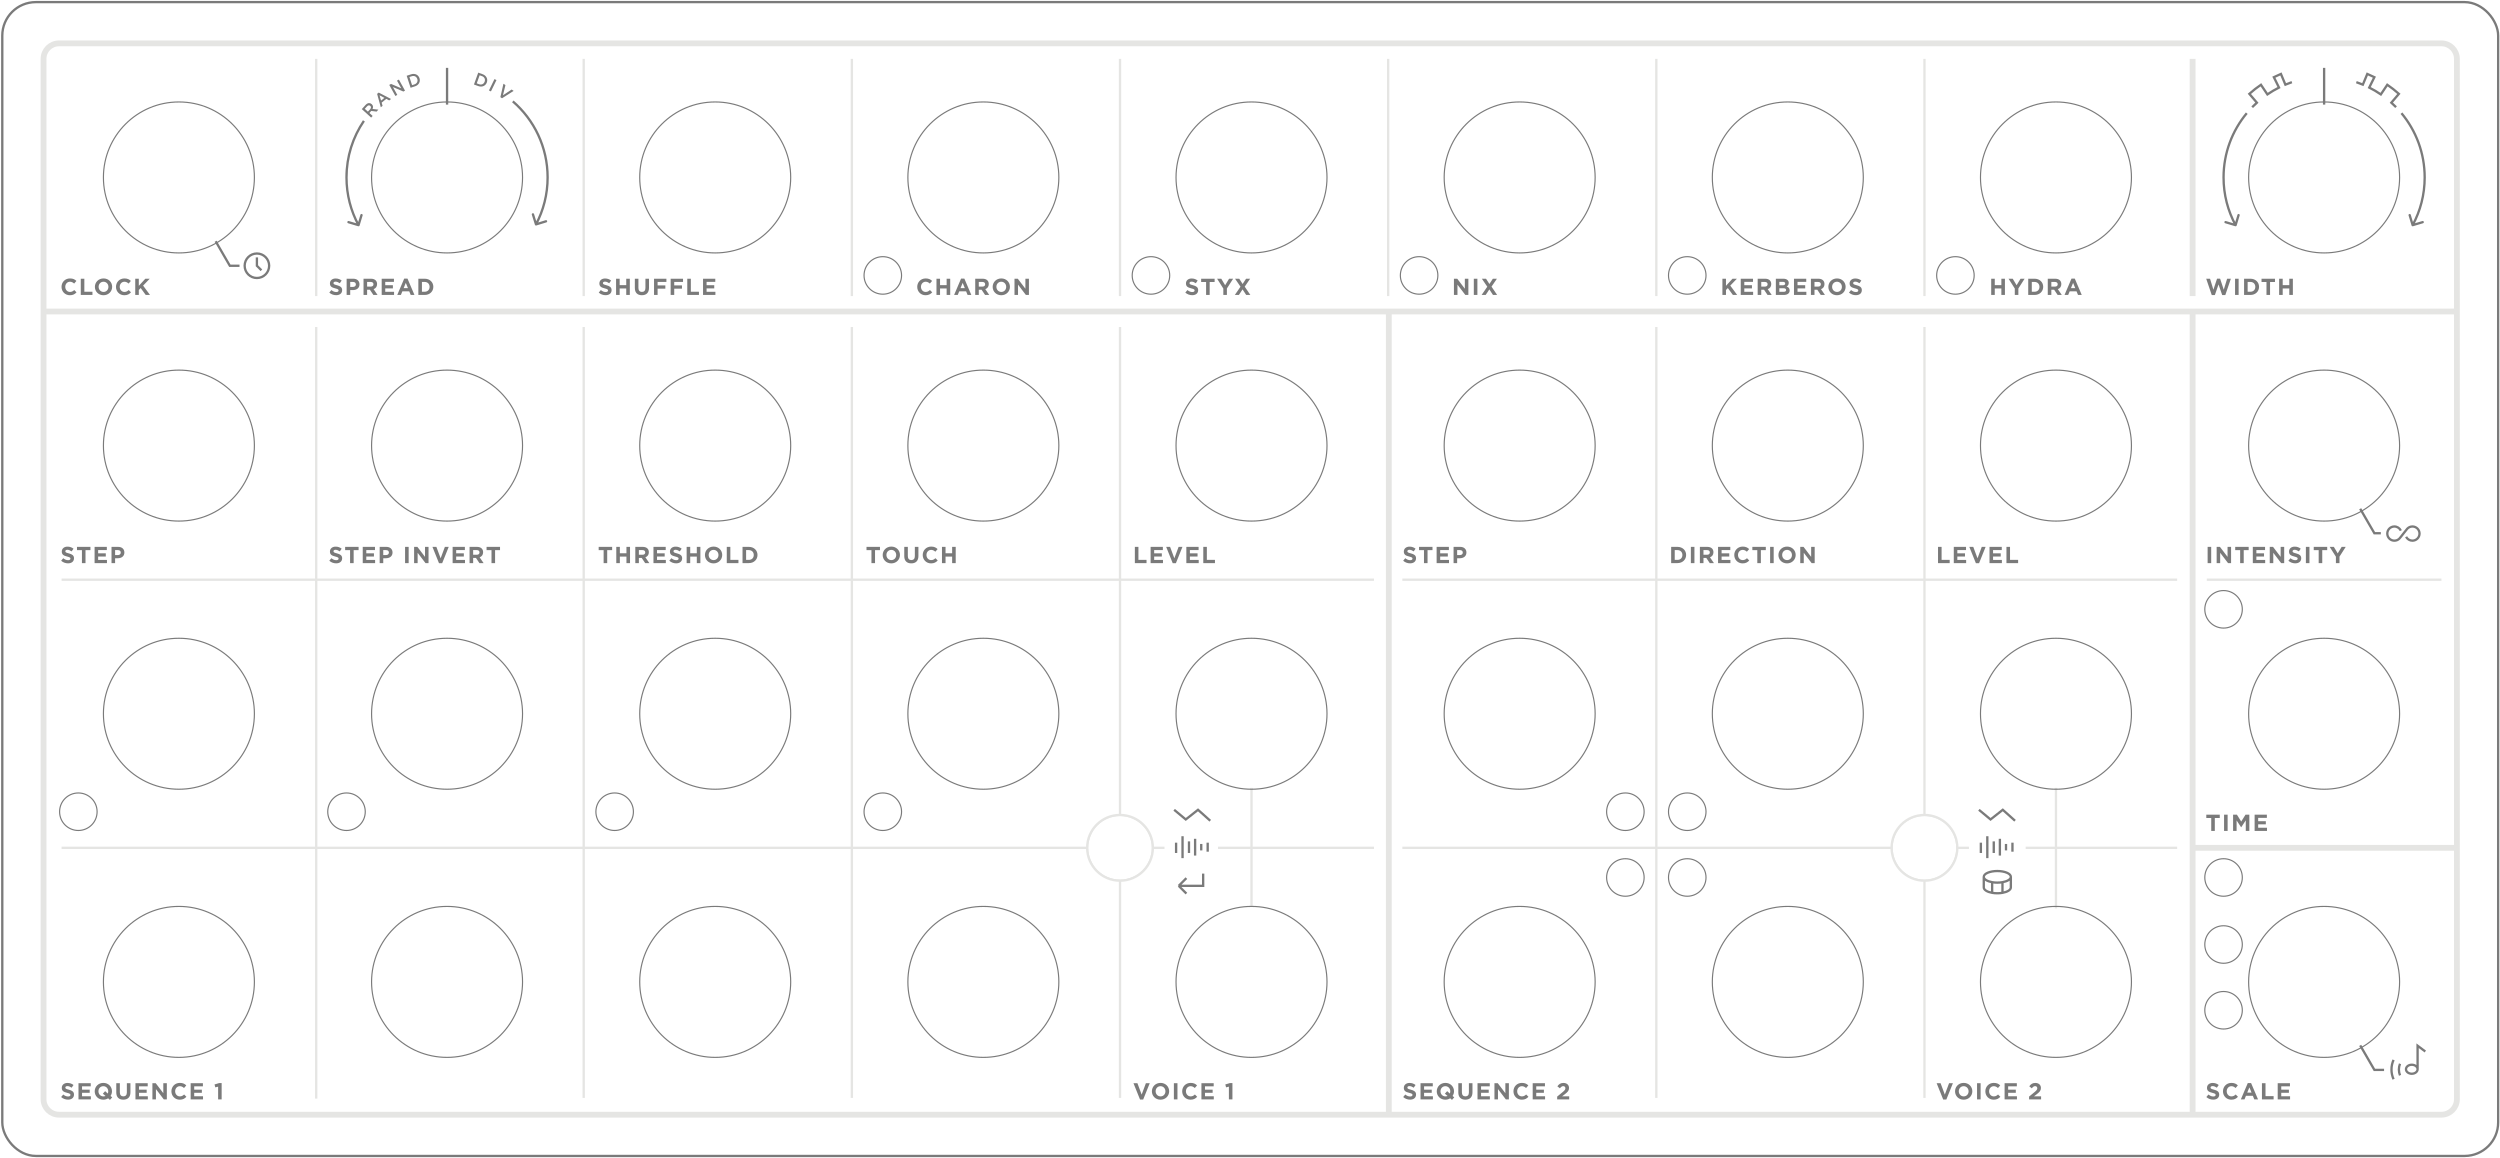 <svg width="2148" height="995" viewBox="0 0 2148 995" fill="none" xmlns="http://www.w3.org/2000/svg">
<rect x="1.966" y="1.818" width="2144.45" height="991.365" rx="28.799" stroke="#7A7A7A" stroke-width="2"/>
<path d="M2110.97 267.659V50.556C2110.97 43.215 2105.02 37.264 2097.68 37.264H50.703C43.362 37.264 37.411 43.215 37.411 50.556V267.659M2110.97 267.659H1883.9M2110.97 267.659V728.45M37.411 267.659V944.446C37.411 951.787 43.362 957.738 50.703 957.738H1193.27M37.411 267.659H1193.27M1193.27 267.659V957.738M1193.27 267.659H1883.9M1193.27 957.738H1883.9M1883.9 50.556V254.367M1883.9 267.659V728.45M1883.9 957.738H2097.68C2105.02 957.738 2110.97 951.787 2110.97 944.446V728.45M1883.9 957.738V728.45M1883.9 728.45H2110.97" stroke="#E5E5E3" stroke-width="5"/>
<path d="M271.684 50.556V254.367M271.684 280.951V498.055M271.684 498.055V728.45M271.684 498.055H52.919M271.684 498.055H501.525M271.684 728.45V943.892M271.684 728.45H52.919M271.684 728.45H501.525M501.525 50.556V254.367M501.525 280.951V498.055M501.525 498.055V728.45M501.525 498.055H731.921M501.525 728.45V943.338M501.525 728.45H731.921M731.921 50.556V254.367M731.921 280.951V498.055M731.921 498.055V728.45M731.921 498.055H962.316M731.921 728.45V943.338M731.921 728.45H934.071M962.316 50.556V254.367M962.316 280.951V498.055M962.316 498.055H1180.53M962.316 498.055V700.204M962.316 943.338V756.696M1192.71 50.556V254.367M1423.11 50.556V254.367M1423.11 280.951V498.055M1423.11 498.055V728.45M1423.11 498.055H1204.9M1423.11 498.055H1653.5M1423.11 728.45V943.338M1423.11 728.45H1204.9M1423.11 728.45H1625.26M1653.5 50.556V254.367M1653.5 280.951V498.055M1653.5 498.055H1870.61M1653.5 498.055V700.204M1653.5 943.338V756.696M1180.53 728.45H1046.5M1870.61 728.45H1740.45M1896.08 498.055H2097.68M990.562 728.45C990.562 744.05 977.916 756.696 962.316 756.696M990.562 728.45C990.562 712.85 977.916 700.204 962.316 700.204M990.562 728.45H1000.53M962.316 756.696C946.717 756.696 934.071 744.05 934.071 728.45M934.071 728.45C934.071 712.85 946.717 700.204 962.316 700.204M1681.75 728.45C1681.75 744.05 1669.1 756.696 1653.5 756.696M1681.75 728.45C1681.75 712.85 1669.1 700.204 1653.5 700.204M1681.75 728.45H1691.72M1653.5 756.696C1637.9 756.696 1625.26 744.05 1625.26 728.45M1625.26 728.45C1625.26 712.85 1637.9 700.204 1653.5 700.204M1075.3 778.849V676.943M1766.49 676.943V780.51" stroke="#E5E5E3" stroke-width="2"/>
<path d="M1033.76 750.604V761.126H1012.71M1012.71 761.126L1019.36 754.48M1012.71 761.126L1019.36 767.772" stroke="#7A7A7A" stroke-width="2"/>
<path d="M1008.84 695.773L1018.81 704.081L1029.33 695.773L1039.85 705.189" stroke="#7A7A7A" stroke-width="2"/>
<path d="M1010.5 724.02V732.881M1016.04 718.481V737.312M1021.58 722.912V732.881M1026.84 720.697V735.097M1032.1 725.127V730.666M1037.64 724.02V731.773" stroke="#7A7A7A" stroke-width="2"/>
<path d="M1700.3 695.773L1710.27 704.081L1720.79 695.773L1731.32 705.189" stroke="#7A7A7A" stroke-width="2"/>
<path d="M1701.96 724.02V732.881M1707.5 718.481V737.312M1713.04 722.912V732.881M1718.3 720.697V735.097M1723.56 725.127V730.666M1729.1 724.02V731.773" stroke="#7A7A7A" stroke-width="2"/>
<path d="M1727.72 753.373C1727.72 750.62 1722.51 748.389 1716.09 748.389C1709.66 748.389 1704.46 750.62 1704.46 753.373M1727.72 753.373V762.511C1727.72 764.592 1724.74 766.375 1720.52 767.122M1727.72 753.373C1727.72 755.454 1724.74 757.237 1720.52 757.983M1704.46 753.373V762.511C1704.46 764.592 1707.43 766.375 1711.65 767.122M1704.46 753.373C1704.46 755.454 1707.43 757.237 1711.65 757.983M1720.52 757.983C1719.15 758.225 1717.65 758.358 1716.09 758.358C1714.52 758.358 1713.02 758.225 1711.65 757.983M1720.52 757.983V767.122M1720.52 767.122C1719.15 767.363 1717.65 767.496 1716.09 767.496C1714.52 767.496 1713.02 767.363 1711.65 767.122M1711.65 757.983V767.122" stroke="#7A7A7A" stroke-width="2"/>
<path d="M1920.52 194.403C1921.05 194.562 1921.6 194.261 1921.76 193.732L1924.34 185.108C1924.5 184.579 1924.19 184.022 1923.67 183.864C1923.14 183.706 1922.58 184.007 1922.42 184.536L1920.13 192.201L1912.47 189.91C1911.94 189.752 1911.38 190.053 1911.22 190.582C1911.06 191.111 1911.36 191.668 1911.89 191.826L1920.52 194.403ZM1920.8 193.445L1921.68 192.97C1915.18 180.917 1911.48 167.122 1911.48 152.461H1910.48H1909.48C1909.48 167.462 1913.26 181.583 1919.92 193.92L1920.8 193.445ZM1910.48 152.461H1911.48C1911.48 131.71 1918.88 112.69 1931.19 97.891L1930.42 97.252L1929.65 96.612C1917.06 111.757 1909.48 131.226 1909.48 152.461H1910.48Z" fill="#7A7A7A"/>
<path d="M1996.88 58.31V89.878" stroke="#7A7A7A" stroke-width="2"/>
<path d="M2072 193.732C2072.16 194.261 2072.72 194.562 2073.25 194.403L2081.87 191.826C2082.4 191.668 2082.7 191.111 2082.54 190.582C2082.38 190.053 2081.82 189.752 2081.3 189.91L2073.63 192.201L2071.34 184.536C2071.18 184.007 2070.62 183.706 2070.1 183.864C2069.57 184.022 2069.27 184.579 2069.42 185.108L2072 193.732ZM2083.28 152.461H2082.28C2082.28 167.122 2078.59 180.917 2072.08 192.97L2072.96 193.445L2073.84 193.92C2080.5 181.583 2084.28 167.462 2084.28 152.461H2083.28ZM2063.34 97.252L2062.57 97.891C2074.88 112.69 2082.28 131.71 2082.28 152.461H2083.28H2084.28C2084.28 131.226 2076.7 111.757 2064.11 96.612L2063.34 97.252Z" fill="#7A7A7A"/>
<path d="M1935.07 92.093C1936.38 90.758 1937.72 89.465 1939.11 88.216L1932.64 80.632C1935.78 77.818 1939.11 75.207 1942.6 72.821L1948.14 81.112C1951.32 78.937 1954.65 76.97 1958.11 75.228L1953.68 66.295C1955.67 65.294 1957.71 64.361 1959.77 63.497L1963.59 72.709C1965.43 71.942 1967.29 71.237 1969.19 70.596M2024.57 70.596C2026.47 71.237 2028.33 71.942 2030.17 72.709L2033.99 63.497C2036.06 64.361 2038.09 65.294 2040.08 66.295L2035.65 75.228C2039.11 76.97 2042.44 78.937 2045.62 81.112L2051.16 72.821C2054.65 75.207 2057.98 77.818 2061.13 80.632L2054.65 88.216C2056.04 89.465 2057.39 90.758 2058.69 92.093" stroke="#7A7A7A" stroke-width="2"/>
<path d="M307.748 194.403C308.277 194.561 308.834 194.261 308.992 193.731L311.569 185.108C311.727 184.579 311.426 184.022 310.897 183.864C310.368 183.706 309.811 184.006 309.653 184.536L307.362 192.201L299.697 189.91C299.168 189.752 298.611 190.053 298.453 190.582C298.295 191.111 298.595 191.668 299.125 191.826L307.748 194.403ZM308.034 193.445L308.914 192.97C302.407 180.917 298.714 167.122 298.714 152.461H297.714H296.714C296.714 167.462 300.494 181.583 307.154 193.92L308.034 193.445ZM297.714 152.461H298.714C298.714 134.648 304.167 118.112 313.494 104.426L312.667 103.863L311.841 103.3C302.295 117.307 296.714 134.234 296.714 152.461H297.714Z" fill="#7A7A7A"/>
<path d="M384.112 58.31V89.878" stroke="#7A7A7A" stroke-width="2"/>
<path d="M459.586 193.083C459.748 193.611 460.308 193.907 460.836 193.744L469.436 191.093C469.964 190.93 470.26 190.37 470.097 189.843C469.935 189.315 469.375 189.019 468.847 189.181L461.202 191.538L458.845 183.893C458.683 183.366 458.123 183.07 457.595 183.232C457.067 183.395 456.771 183.955 456.934 184.482L459.586 193.083ZM470.51 152.462H469.51C469.51 166.86 465.948 180.423 459.657 192.321L460.541 192.788L461.425 193.256C467.865 181.077 471.51 167.194 471.51 152.462H470.51ZM440.627 87.109L439.973 87.865C458.066 103.526 469.51 126.657 469.51 152.462H470.51H471.51C471.51 126.052 459.795 102.377 441.281 86.353L440.627 87.109Z" fill="#7A7A7A"/>
<path d="M318.892 101.039L310.859 93.738L314.113 90.158C315.03 89.148 316.048 88.627 317.023 88.57C317.845 88.541 318.661 88.843 319.361 89.479L319.383 89.5C320.703 90.699 320.775 92.211 320.085 93.616L325.097 94.211L323.575 95.886L318.981 95.315L317.375 97.083L320.175 99.627L318.892 101.039ZM316.124 95.946L318.001 93.88C318.919 92.87 318.975 91.748 318.16 91.007L318.137 90.986C317.276 90.204 316.243 90.396 315.294 91.441L313.427 93.495L316.124 95.946Z" fill="#7A7A7A"/>
<path d="M327.176 92.161L324.008 80.659L325.382 79.547L335.974 85.037L334.407 86.306L331.902 84.962L327.913 88.192L328.695 90.932L327.176 92.161ZM327.392 86.439L330.296 84.088L326.105 81.894L327.392 86.439Z" fill="#7A7A7A"/>
<path d="M339.714 82.457L334.451 72.963L335.997 72.106L344.722 75.851L341.083 69.287L342.724 68.377L347.987 77.871L346.59 78.646L337.611 74.793L341.355 81.548L339.714 82.457Z" fill="#7A7A7A"/>
<path d="M352.772 75.413L349.418 65.089L353.267 63.838C356.512 62.784 359.477 64.282 360.421 67.188L360.431 67.217C361.375 70.123 359.866 73.108 356.622 74.162L352.772 75.413ZM353.804 65.49L351.769 66.151L354.05 73.171L356.085 72.51C358.253 71.806 359.194 69.886 358.538 67.865L358.528 67.836C357.872 65.815 355.972 64.785 353.804 65.49Z" fill="#7A7A7A"/>
<path d="M407.216 72.617L410.896 62.405L414.704 63.777C417.913 64.933 419.337 67.936 418.301 70.81L418.291 70.839C417.255 73.713 414.233 75.146 411.024 73.989L407.216 72.617ZM414.115 65.411L412.102 64.685L409.599 71.63L411.613 72.355C413.757 73.128 415.678 72.189 416.398 70.19L416.409 70.161C417.129 68.162 416.26 66.184 414.115 65.411Z" fill="#7A7A7A"/>
<path d="M420.097 77.713L424.855 67.956L426.57 68.792L421.811 78.549L420.097 77.713Z" fill="#7A7A7A"/>
<path d="M429.929 83.459L432.556 71.933L434.28 73.149L432.144 81.853L439.615 76.912L441.3 78.101L431.323 84.443L429.929 83.459Z" fill="#7A7A7A"/>
<path d="M2048.39 919.246H2040.08L2027.89 898.2" stroke="#7A7A7A" stroke-width="2"/>
<path d="M2056.56 910.662C2055.4 913.191 2054.76 916.005 2054.76 918.97C2054.76 921.934 2055.4 924.748 2056.56 927.277" stroke="#7A7A7A" stroke-width="2"/>
<path d="M2062.09 913.985C2061.47 915.525 2061.12 917.207 2061.12 918.97C2061.12 920.733 2061.47 922.415 2062.09 923.954" stroke="#7A7A7A" stroke-width="2"/>
<path d="M2077.19 918.693C2077.19 920.834 2074.95 922.569 2072.2 922.569C2069.45 922.569 2067.22 920.834 2067.22 918.693C2067.22 916.551 2069.45 914.816 2072.2 914.816C2074.95 914.816 2077.19 916.551 2077.19 918.693ZM2077.19 918.693V898.478L2083.83 903.462" stroke="#7A7A7A" stroke-width="2"/>
<path d="M2045.62 458.179H2040.08L2027.89 437.133" stroke="#7A7A7A" stroke-width="2"/>
<path d="M2062.79 455.914C2061.82 453.818 2059.7 452.363 2057.25 452.363C2053.88 452.363 2051.16 455.091 2051.16 458.455C2051.16 461.82 2053.88 464.548 2057.25 464.548C2058.87 464.548 2060.34 463.916 2061.43 462.886C2062.52 461.856 2067.21 455.451 2068.32 454.274C2069.43 453.098 2071.01 452.363 2072.75 452.363C2076.12 452.363 2078.85 455.091 2078.85 458.455C2078.85 461.82 2076.12 464.548 2072.75 464.548C2070.39 464.548 2068.34 463.197 2067.33 461.225" stroke="#7A7A7A" stroke-width="2"/>
<path d="M205.777 228.337H197.47L185.285 207.291" stroke="#7A7A7A" stroke-width="2"/>
<circle cx="220.731" cy="228.337" r="10.523" stroke="#7A7A7A" stroke-width="2"/>
<path d="M220.73 221.137V228.337L224.607 232.213" stroke="#7A7A7A" stroke-width="2"/>
<path d="M60.025 253.668C55.918 253.668 52.867 250.498 52.867 246.49V246.45C52.867 242.483 55.858 239.233 60.145 239.233C62.776 239.233 64.352 240.11 65.648 241.386L63.694 243.639C62.617 242.662 61.52 242.064 60.125 242.064C57.772 242.064 56.077 244.018 56.077 246.411V246.45C56.077 248.843 57.732 250.837 60.125 250.837C61.72 250.837 62.697 250.199 63.793 249.202L65.747 251.176C64.312 252.711 62.717 253.668 60.025 253.668ZM69.401 253.429V239.472H72.472V250.637H79.43V253.429H69.401ZM88.923 253.668C84.616 253.668 81.526 250.458 81.526 246.49V246.45C81.526 242.483 84.656 239.233 88.963 239.233C93.269 239.233 96.36 242.443 96.36 246.411V246.45C96.36 250.418 93.23 253.668 88.923 253.668ZM88.963 250.837C91.435 250.837 93.15 248.883 93.15 246.49V246.45C93.15 244.058 91.395 242.064 88.923 242.064C86.451 242.064 84.736 244.018 84.736 246.411V246.45C84.736 248.843 86.49 250.837 88.963 250.837ZM106.82 253.668C102.712 253.668 99.662 250.498 99.662 246.49V246.45C99.662 242.483 102.652 239.233 106.939 239.233C109.571 239.233 111.146 240.11 112.442 241.386L110.488 243.639C109.411 242.662 108.315 242.064 106.919 242.064C104.567 242.064 102.872 244.018 102.872 246.411V246.45C102.872 248.843 104.527 250.837 106.919 250.837C108.514 250.837 109.491 250.199 110.588 249.202L112.542 251.176C111.106 252.711 109.511 253.668 106.82 253.668ZM116.196 253.429V239.472H119.266V245.573L124.889 239.472H128.657L122.955 245.394L128.897 253.429H125.208L120.881 247.487L119.266 249.162V253.429H116.196Z" fill="#7A7A7A"/>
<path d="M288.845 253.628C286.732 253.628 284.599 252.89 282.924 251.395L284.738 249.222C285.994 250.259 287.31 250.917 288.905 250.917C290.161 250.917 290.919 250.418 290.919 249.601V249.561C290.919 248.783 290.44 248.384 288.108 247.786C285.296 247.068 283.482 246.291 283.482 243.519V243.48C283.482 240.947 285.516 239.273 288.367 239.273C290.401 239.273 292.135 239.911 293.551 241.047L291.956 243.36C290.72 242.503 289.503 241.984 288.327 241.984C287.151 241.984 286.533 242.523 286.533 243.2V243.24C286.533 244.158 287.131 244.457 289.543 245.075C292.374 245.812 293.97 246.829 293.97 249.262V249.302C293.97 252.073 291.856 253.628 288.845 253.628ZM297.83 253.429V239.472H303.533C306.862 239.472 308.876 241.446 308.876 244.297V244.337C308.876 247.567 306.364 249.242 303.234 249.242H300.901V253.429H297.83ZM300.901 246.51H303.333C304.869 246.51 305.766 245.593 305.766 244.397V244.357C305.766 242.981 304.809 242.243 303.274 242.243H300.901V246.51ZM312.345 253.429V239.472H318.725C320.499 239.472 321.875 239.971 322.792 240.888C323.57 241.665 323.989 242.762 323.989 244.078V244.118C323.989 246.371 322.772 247.786 320.998 248.444L324.407 253.429H320.818L317.828 248.963H315.415V253.429H312.345ZM315.415 246.251H318.526C320.021 246.251 320.878 245.453 320.878 244.277V244.237C320.878 242.921 319.961 242.243 318.466 242.243H315.415V246.251ZM327.949 253.429V239.472H338.477V242.204H331V245.035H337.58V247.766H331V250.697H338.576V253.429H327.949ZM341.306 253.429L347.288 239.372H350.119L356.1 253.429H352.89L351.614 250.298H345.713L344.437 253.429H341.306ZM346.809 247.587H350.518L348.664 243.061L346.809 247.587ZM359.451 253.429V239.472H364.894C369.28 239.472 372.311 242.483 372.311 246.411V246.45C372.311 250.378 369.28 253.429 364.894 253.429H359.451ZM364.894 242.243H362.521V250.657H364.894C367.406 250.657 369.101 248.963 369.101 246.49V246.45C369.101 243.978 367.406 242.243 364.894 242.243Z" fill="#7A7A7A"/>
<path d="M520.348 253.628C518.235 253.628 516.102 252.89 514.427 251.395L516.241 249.222C517.497 250.259 518.813 250.917 520.408 250.917C521.664 250.917 522.422 250.418 522.422 249.601V249.561C522.422 248.783 521.943 248.384 519.611 247.786C516.799 247.068 514.985 246.291 514.985 243.519V243.48C514.985 240.947 517.019 239.273 519.87 239.273C521.904 239.273 523.638 239.911 525.054 241.047L523.459 243.36C522.223 242.503 521.006 241.984 519.83 241.984C518.654 241.984 518.036 242.523 518.036 243.2V243.24C518.036 244.158 518.634 244.457 521.046 245.075C523.877 245.812 525.472 246.829 525.472 249.262V249.302C525.472 252.073 523.359 253.628 520.348 253.628ZM529.333 253.429V239.472H532.404V244.995H538.066V239.472H541.137V253.429H538.066V247.826H532.404V253.429H529.333ZM551.5 253.648C547.752 253.648 545.459 251.555 545.459 247.447V239.472H548.529V247.368C548.529 249.64 549.666 250.817 551.54 250.817C553.414 250.817 554.55 249.68 554.55 247.467V239.472H557.621V247.348C557.621 251.574 555.248 253.648 551.5 253.648ZM561.945 253.429V239.472H572.572V242.263H565.015V245.234H571.674V248.025H565.015V253.429H561.945ZM576.225 253.429V239.472H586.852V242.263H579.296V245.234H585.955V248.025H579.296V253.429H576.225ZM590.506 253.429V239.472H593.576V250.637H600.535V253.429H590.506ZM604.047 253.429V239.472H614.574V242.204H607.097V245.035H613.677V247.766H607.097V250.697H614.674V253.429H604.047Z" fill="#7A7A7A"/>
<path d="M795.241 253.668C791.134 253.668 788.083 250.498 788.083 246.49V246.45C788.083 242.483 791.074 239.233 795.36 239.233C797.992 239.233 799.567 240.11 800.863 241.386L798.909 243.639C797.833 242.662 796.736 242.064 795.341 242.064C792.988 242.064 791.293 244.018 791.293 246.411V246.45C791.293 248.843 792.948 250.837 795.341 250.837C796.936 250.837 797.913 250.199 799.009 249.202L800.963 251.176C799.528 252.711 797.932 253.668 795.241 253.668ZM804.617 253.429V239.472H807.688V244.995H813.35V239.472H816.421V253.429H813.35V247.826H807.688V253.429H804.617ZM819.766 253.429L825.747 239.372H828.578L834.56 253.429H831.35L830.074 250.298H824.172L822.896 253.429H819.766ZM825.269 247.587H828.977L827.123 243.061L825.269 247.587ZM837.91 253.429V239.472H844.29C846.065 239.472 847.44 239.971 848.358 240.888C849.135 241.665 849.554 242.762 849.554 244.078V244.118C849.554 246.371 848.338 247.786 846.563 248.444L849.973 253.429H846.384L843.393 248.963H840.98V253.429H837.91ZM840.98 246.251H844.091C845.586 246.251 846.444 245.453 846.444 244.277V244.237C846.444 242.921 845.526 242.243 844.031 242.243H840.98V246.251ZM860.294 253.668C855.987 253.668 852.897 250.458 852.897 246.49V246.45C852.897 242.483 856.027 239.233 860.334 239.233C864.64 239.233 867.731 242.443 867.731 246.411V246.45C867.731 250.418 864.6 253.668 860.294 253.668ZM860.334 250.837C862.806 250.837 864.521 248.883 864.521 246.49V246.45C864.521 244.058 862.766 242.064 860.294 242.064C857.821 242.064 856.107 244.018 856.107 246.411V246.45C856.107 248.843 857.861 250.837 860.334 250.837ZM871.651 253.429V239.472H874.482L881.021 248.065V239.472H884.052V253.429H881.44L874.681 244.556V253.429H871.651Z" fill="#7A7A7A"/>
<path d="M1024.34 253.628C1022.23 253.628 1020.09 252.89 1018.42 251.395L1020.23 249.222C1021.49 250.259 1022.8 250.917 1024.4 250.917C1025.65 250.917 1026.41 250.418 1026.41 249.601V249.561C1026.41 248.783 1025.93 248.384 1023.6 247.786C1020.79 247.068 1018.98 246.291 1018.98 243.519V243.48C1018.98 240.947 1021.01 239.273 1023.86 239.273C1025.89 239.273 1027.63 239.911 1029.04 241.047L1027.45 243.36C1026.21 242.503 1025 241.984 1023.82 241.984C1022.64 241.984 1022.03 242.523 1022.03 243.2V243.24C1022.03 244.158 1022.62 244.457 1025.04 245.075C1027.87 245.812 1029.46 246.829 1029.46 249.262V249.302C1029.46 252.073 1027.35 253.628 1024.34 253.628ZM1036.28 253.429V242.303H1032.03V239.472H1043.6V242.303H1039.35V253.429H1036.28ZM1051.08 253.429V247.926L1045.72 239.472H1049.31L1052.64 245.075L1056.03 239.472H1059.52L1054.15 247.866V253.429H1051.08ZM1070.63 239.472H1074.12L1069.46 246.291L1074.32 253.429H1070.73L1067.6 248.644L1064.45 253.429H1060.96L1065.83 246.331L1061.16 239.472H1064.75L1067.66 243.998L1070.63 239.472Z" fill="#7A7A7A"/>
<path d="M1249.22 253.429V239.472H1252.05L1258.59 248.065V239.472H1261.62V253.429H1259.01L1252.25 244.556V253.429H1249.22ZM1266.3 253.429V239.472H1269.37V253.429H1266.3ZM1282.67 239.472H1286.16L1281.5 246.291L1286.36 253.429H1282.77L1279.64 248.644L1276.49 253.429H1273L1277.87 246.331L1273.2 239.472H1276.79L1279.7 243.998L1282.67 239.472Z" fill="#7A7A7A"/>
<path d="M1479.89 253.429V239.472H1482.96V245.573L1488.58 239.472H1492.35L1486.65 245.394L1492.59 253.429H1488.9L1484.57 247.487L1482.96 249.162V253.429H1479.89ZM1495.65 253.429V239.472H1506.18V242.204H1498.7V245.035H1505.28V247.766H1498.7V250.697H1506.28V253.429H1495.65ZM1510.2 253.429V239.472H1516.58C1518.36 239.472 1519.73 239.971 1520.65 240.888C1521.43 241.665 1521.85 242.762 1521.85 244.078V244.118C1521.85 246.371 1520.63 247.786 1518.85 248.444L1522.26 253.429H1518.68L1515.68 248.963H1513.27V253.429H1510.2ZM1513.27 246.251H1516.38C1517.88 246.251 1518.73 245.453 1518.73 244.277V244.237C1518.73 242.921 1517.82 242.243 1516.32 242.243H1513.27V246.251ZM1525.81 253.429V239.472H1532.29C1533.88 239.472 1535.14 239.911 1535.93 240.708C1536.57 241.346 1536.89 242.124 1536.89 243.081V243.121C1536.89 244.696 1536.05 245.573 1535.06 246.131C1536.67 246.749 1537.67 247.687 1537.67 249.561V249.601C1537.67 252.153 1535.6 253.429 1532.45 253.429H1525.81ZM1533.84 243.639V243.599C1533.84 242.682 1533.12 242.164 1531.83 242.164H1528.8V245.115H1531.63C1532.98 245.115 1533.84 244.676 1533.84 243.639ZM1534.62 249.182C1534.62 248.245 1533.92 247.667 1532.35 247.667H1528.8V250.737H1532.45C1533.8 250.737 1534.62 250.259 1534.62 249.222V249.182ZM1541.39 253.429V239.472H1551.92V242.204H1544.44V245.035H1551.02V247.766H1544.44V250.697H1552.02V253.429H1541.39ZM1555.94 253.429V239.472H1562.32C1564.1 239.472 1565.47 239.971 1566.39 240.888C1567.17 241.665 1567.59 242.762 1567.59 244.078V244.118C1567.59 246.371 1566.37 247.786 1564.6 248.444L1568.01 253.429H1564.42L1561.43 248.963H1559.01V253.429H1555.94ZM1559.01 246.251H1562.13C1563.62 246.251 1564.48 245.453 1564.48 244.277V244.237C1564.48 242.921 1563.56 242.243 1562.07 242.243H1559.01V246.251ZM1578.33 253.668C1574.02 253.668 1570.93 250.458 1570.93 246.49V246.45C1570.93 242.483 1574.06 239.233 1578.37 239.233C1582.67 239.233 1585.76 242.443 1585.76 246.411V246.45C1585.76 250.418 1582.63 253.668 1578.33 253.668ZM1578.37 250.837C1580.84 250.837 1582.55 248.883 1582.55 246.49V246.45C1582.55 244.058 1580.8 242.064 1578.33 242.064C1575.86 242.064 1574.14 244.018 1574.14 246.411V246.45C1574.14 248.843 1575.9 250.837 1578.37 250.837ZM1594.55 253.628C1592.44 253.628 1590.31 252.89 1588.63 251.395L1590.44 249.222C1591.7 250.259 1593.02 250.917 1594.61 250.917C1595.87 250.917 1596.63 250.418 1596.63 249.601V249.561C1596.63 248.783 1596.15 248.384 1593.81 247.786C1591 247.068 1589.19 246.291 1589.19 243.519V243.48C1589.19 240.947 1591.22 239.273 1594.07 239.273C1596.11 239.273 1597.84 239.911 1599.26 241.047L1597.66 243.36C1596.43 242.503 1595.21 241.984 1594.03 241.984C1592.86 241.984 1592.24 242.523 1592.24 243.2V243.24C1592.24 244.158 1592.84 244.457 1595.25 245.075C1598.08 245.812 1599.68 246.829 1599.68 249.262V249.302C1599.68 252.073 1597.56 253.628 1594.55 253.628Z" fill="#7A7A7A"/>
<path d="M1710.84 253.429V239.472H1713.91V244.995H1719.57V239.472H1722.64V253.429H1719.57V247.826H1713.91V253.429H1710.84ZM1731.11 253.429V247.926L1725.75 239.472H1729.33L1732.66 245.075L1736.05 239.472H1739.54L1734.18 247.866V253.429H1731.11ZM1742.65 253.429V239.472H1748.09C1752.48 239.472 1755.51 242.483 1755.51 246.411V246.45C1755.51 250.378 1752.48 253.429 1748.09 253.429H1742.65ZM1748.09 242.243H1745.72V250.657H1748.09C1750.61 250.657 1752.3 248.963 1752.3 246.49V246.45C1752.3 243.978 1750.61 242.243 1748.09 242.243ZM1759.44 253.429V239.472H1765.82C1767.6 239.472 1768.97 239.971 1769.89 240.888C1770.67 241.665 1771.09 242.762 1771.09 244.078V244.118C1771.09 246.371 1769.87 247.786 1768.1 248.444L1771.5 253.429H1767.92L1764.93 248.963H1762.51V253.429H1759.44ZM1762.51 246.251H1765.62C1767.12 246.251 1767.98 245.453 1767.98 244.277V244.237C1767.98 242.921 1767.06 242.243 1765.56 242.243H1762.51V246.251ZM1773.85 253.429L1779.83 239.372H1782.66L1788.64 253.429H1785.43L1784.16 250.298H1778.26L1776.98 253.429H1773.85ZM1779.35 247.587H1783.06L1781.21 243.061L1779.35 247.587Z" fill="#7A7A7A"/>
<path d="M1900.34 253.528L1895.57 239.472H1898.86L1901.75 248.923L1904.88 239.432H1907.52L1910.65 248.923L1913.54 239.472H1916.75L1911.98 253.528H1909.31L1906.16 244.397L1903.01 253.528H1900.34ZM1920.36 253.429V239.472H1923.43V253.429H1920.36ZM1928.11 253.429V239.472H1933.55C1937.94 239.472 1940.97 242.483 1940.97 246.411V246.45C1940.97 250.378 1937.94 253.429 1933.55 253.429H1928.11ZM1933.55 242.243H1931.18V250.657H1933.55C1936.07 250.657 1937.76 248.963 1937.76 246.49V246.45C1937.76 243.978 1936.07 242.243 1933.55 242.243ZM1947.36 253.429V242.303H1943.11V239.472H1954.67V242.303H1950.43V253.429H1947.36ZM1958.23 253.429V239.472H1961.3V244.995H1966.96V239.472H1970.03V253.429H1966.96V247.826H1961.3V253.429H1958.23Z" fill="#7A7A7A"/>
<path d="M1211.53 944.815C1209.42 944.815 1207.29 944.077 1205.61 942.582L1207.43 940.408C1208.68 941.445 1210 942.103 1211.59 942.103C1212.85 942.103 1213.61 941.605 1213.61 940.787V940.747C1213.61 939.97 1213.13 939.571 1210.8 938.973C1207.99 938.255 1206.17 937.477 1206.17 934.706V934.666C1206.17 932.134 1208.21 930.459 1211.06 930.459C1213.09 930.459 1214.82 931.097 1216.24 932.234L1214.65 934.547C1213.41 933.689 1212.19 933.171 1211.02 933.171C1209.84 933.171 1209.22 933.709 1209.22 934.387V934.427C1209.22 935.344 1209.82 935.643 1212.23 936.261C1215.06 936.999 1216.66 938.016 1216.66 940.448V940.488C1216.66 943.259 1214.55 944.815 1211.53 944.815ZM1220.52 944.615V930.659H1231.05V933.39H1223.57V936.221H1230.15V938.953H1223.57V941.884H1231.15V944.615H1220.52ZM1249.49 942.861L1247.53 945.034L1246 943.658C1244.82 944.416 1243.41 944.854 1241.85 944.854C1237.55 944.854 1234.46 941.644 1234.46 937.677V937.637C1234.46 933.669 1237.59 930.419 1241.89 930.419C1246.2 930.419 1249.29 933.629 1249.29 937.597V937.637C1249.29 939.112 1248.83 940.488 1248.05 941.644L1249.49 942.861ZM1241.89 942.023C1242.57 942.023 1243.19 941.904 1243.73 941.644L1241.45 939.71L1243.41 937.517L1245.7 939.591C1245.94 939.033 1246.08 938.375 1246.08 937.677V937.637C1246.08 935.244 1244.32 933.251 1241.85 933.251C1239.38 933.251 1237.67 935.204 1237.67 937.597V937.637C1237.67 940.029 1239.42 942.023 1241.89 942.023ZM1259.03 944.835C1255.28 944.835 1252.99 942.741 1252.99 938.634V930.659H1256.06V938.554C1256.06 940.827 1257.2 942.003 1259.07 942.003C1260.95 942.003 1262.08 940.867 1262.08 938.654V930.659H1265.15V938.534C1265.15 942.761 1262.78 944.835 1259.03 944.835ZM1269.48 944.615V930.659H1280V933.39H1272.53V936.221H1279.11V938.953H1272.53V941.884H1280.1V944.615H1269.48ZM1284.03 944.615V930.659H1286.86L1293.4 939.252V930.659H1296.43V944.615H1293.82L1287.06 935.743V944.615H1284.03ZM1307.52 944.854C1303.41 944.854 1300.36 941.684 1300.36 937.677V937.637C1300.36 933.669 1303.35 930.419 1307.64 930.419C1310.27 930.419 1311.84 931.297 1313.14 932.573L1311.19 934.826C1310.11 933.849 1309.01 933.251 1307.62 933.251C1305.26 933.251 1303.57 935.204 1303.57 937.597V937.637C1303.57 940.029 1305.22 942.023 1307.62 942.023C1309.21 942.023 1310.19 941.385 1311.29 940.388L1313.24 942.362C1311.8 943.897 1310.21 944.854 1307.52 944.854ZM1316.89 944.615V930.659H1327.42V933.39H1319.94V936.221H1326.52V938.953H1319.94V941.884H1327.52V944.615H1316.89ZM1337.92 944.615V942.183L1342.57 938.375C1344.3 936.939 1344.98 936.181 1344.98 935.025C1344.98 933.849 1344.2 933.211 1343.11 933.211C1342.03 933.211 1341.29 933.809 1340.26 935.085L1338.1 933.35C1339.48 931.476 1340.81 930.459 1343.31 930.459C1346.2 930.459 1348.11 932.154 1348.11 934.766V934.806C1348.11 937.138 1346.91 938.295 1344.44 940.209L1342.17 941.963H1348.25V944.615H1337.92Z" fill="#7A7A7A"/>
<path d="M58.45 484.024C56.337 484.024 54.203 483.286 52.528 481.791L54.343 479.617C55.599 480.654 56.915 481.312 58.51 481.312C59.766 481.312 60.523 480.814 60.523 479.996V479.956C60.523 479.179 60.045 478.78 57.712 478.182C54.901 477.464 53.087 476.686 53.087 473.915V473.875C53.087 471.343 55.12 469.668 57.971 469.668C60.005 469.668 61.74 470.306 63.155 471.443L61.56 473.755C60.324 472.898 59.108 472.38 57.931 472.38C56.755 472.38 56.137 472.918 56.137 473.596V473.636C56.137 474.553 56.735 474.852 59.148 475.47C61.979 476.208 63.574 477.225 63.574 479.657V479.697C63.574 482.468 61.461 484.024 58.45 484.024ZM70.393 483.824V472.699H66.146V469.868H77.71V472.699H73.463V483.824H70.393ZM81.268 483.824V469.868H91.795V472.599H84.318V475.43H90.898V478.162H84.318V481.093H91.895V483.824H81.268ZM95.821 483.824V469.868H101.523C104.853 469.868 106.867 471.841 106.867 474.693V474.732C106.867 477.962 104.355 479.637 101.224 479.637H98.891V483.824H95.821ZM98.891 476.906H101.324C102.859 476.906 103.756 475.989 103.756 474.792V474.752C103.756 473.377 102.799 472.639 101.264 472.639H98.891V476.906Z" fill="#7A7A7A"/>
<path d="M288.845 484.024C286.732 484.024 284.599 483.286 282.924 481.791L284.738 479.617C285.994 480.654 287.31 481.312 288.905 481.312C290.161 481.312 290.919 480.814 290.919 479.996V479.956C290.919 479.179 290.44 478.78 288.108 478.182C285.296 477.464 283.482 476.686 283.482 473.915V473.875C283.482 471.343 285.516 469.668 288.367 469.668C290.401 469.668 292.135 470.306 293.551 471.443L291.956 473.755C290.72 472.898 289.503 472.38 288.327 472.38C287.151 472.38 286.533 472.918 286.533 473.596V473.636C286.533 474.553 287.131 474.852 289.543 475.47C292.374 476.208 293.97 477.225 293.97 479.657V479.697C293.97 482.468 291.856 484.024 288.845 484.024ZM300.788 483.824V472.699H296.542V469.868H308.106V472.699H303.859V483.824H300.788ZM311.663 483.824V469.868H322.191V472.599H314.714V475.43H321.293V478.162H314.714V481.093H322.29V483.824H311.663ZM326.217 483.824V469.868H331.919C335.248 469.868 337.262 471.841 337.262 474.693V474.732C337.262 477.962 334.75 479.637 331.62 479.637H329.287V483.824H326.217ZM329.287 476.906H331.719C333.255 476.906 334.152 475.989 334.152 474.792V474.752C334.152 473.377 333.195 472.639 331.66 472.639H329.287V476.906ZM348.044 483.824V469.868H351.115V483.824H348.044ZM355.799 483.824V469.868H358.63L365.17 478.461V469.868H368.2V483.824H365.588L358.829 474.952V483.824H355.799ZM377.193 483.924L371.551 469.868H374.94L378.589 479.697L382.238 469.868H385.547L379.905 483.924H377.193ZM388.897 483.824V469.868H399.424V472.599H391.947V475.43H398.527V478.162H391.947V481.093H399.524V483.824H388.897ZM403.45 483.824V469.868H409.83C411.605 469.868 412.98 470.366 413.898 471.283C414.675 472.061 415.094 473.157 415.094 474.473V474.513C415.094 476.766 413.878 478.182 412.103 478.84L415.513 483.824H411.924L408.933 479.358H406.521V483.824H403.45ZM406.521 476.647H409.631C411.126 476.647 411.984 475.849 411.984 474.673V474.633C411.984 473.317 411.066 472.639 409.571 472.639H406.521V476.647ZM422.305 483.824V472.699H418.058V469.868H429.622V472.699H425.375V483.824H422.305Z" fill="#7A7A7A"/>
<path d="M518.634 483.824V472.699H514.387V469.868H525.951V472.699H521.704V483.824H518.634ZM529.509 483.824V469.868H532.579V475.39H538.242V469.868H541.312V483.824H538.242V478.222H532.579V483.824H529.509ZM545.853 483.824V469.868H552.233C554.008 469.868 555.384 470.366 556.301 471.283C557.078 472.061 557.497 473.157 557.497 474.473V474.513C557.497 476.766 556.281 478.182 554.506 478.84L557.916 483.824H554.327L551.336 479.358H548.924V483.824H545.853ZM548.924 476.647H552.034C553.529 476.647 554.387 475.849 554.387 474.673V474.633C554.387 473.317 553.47 472.639 551.974 472.639H548.924V476.647ZM561.458 483.824V469.868H571.985V472.599H564.508V475.43H571.088V478.162H564.508V481.093H572.085V483.824H561.458ZM580.976 484.024C578.862 484.024 576.729 483.286 575.054 481.791L576.868 479.617C578.125 480.654 579.44 481.312 581.035 481.312C582.292 481.312 583.049 480.814 583.049 479.996V479.956C583.049 479.179 582.571 478.78 580.238 478.182C577.427 477.464 575.612 476.686 575.612 473.915V473.875C575.612 471.343 577.646 469.668 580.497 469.668C582.531 469.668 584.265 470.306 585.681 471.443L584.086 473.755C582.85 472.898 581.634 472.38 580.457 472.38C579.281 472.38 578.663 472.918 578.663 473.596V473.636C578.663 474.553 579.261 474.852 581.673 475.47C584.505 476.208 586.1 477.225 586.1 479.657V479.697C586.1 482.468 583.986 484.024 580.976 484.024ZM589.961 483.824V469.868H593.031V475.39H598.694V469.868H601.764V483.824H598.694V478.222H593.031V483.824H589.961ZM613.084 484.063C608.778 484.063 605.687 480.853 605.687 476.886V476.846C605.687 472.878 608.817 469.628 613.124 469.628C617.431 469.628 620.521 472.838 620.521 476.806V476.846C620.521 480.814 617.391 484.063 613.084 484.063ZM613.124 481.232C615.596 481.232 617.311 479.278 617.311 476.886V476.846C617.311 474.453 615.557 472.46 613.084 472.46C610.612 472.46 608.897 474.413 608.897 476.806V476.846C608.897 479.238 610.652 481.232 613.124 481.232ZM624.441 483.824V469.868H627.512V481.033H634.47V483.824H624.441ZM637.982 483.824V469.868H643.425C647.811 469.868 650.842 472.878 650.842 476.806V476.846C650.842 480.774 647.811 483.824 643.425 483.824H637.982ZM643.425 472.639H641.052V481.053H643.425C645.937 481.053 647.632 479.358 647.632 476.886V476.846C647.632 474.374 645.937 472.639 643.425 472.639Z" fill="#7A7A7A"/>
<path d="M748.752 483.824V472.699H744.505V469.868H756.069V472.699H751.822V483.824H748.752ZM765.802 484.063C761.496 484.063 758.405 480.853 758.405 476.886V476.846C758.405 472.878 761.535 469.628 765.842 469.628C770.149 469.628 773.239 472.838 773.239 476.806V476.846C773.239 480.814 770.109 484.063 765.802 484.063ZM765.842 481.232C768.314 481.232 770.029 479.278 770.029 476.886V476.846C770.029 474.453 768.274 472.46 765.802 472.46C763.33 472.46 761.615 474.413 761.615 476.806V476.846C761.615 479.238 763.37 481.232 765.842 481.232ZM782.981 484.044C779.233 484.044 776.94 481.95 776.94 477.843V469.868H780.01V477.763C780.01 480.036 781.147 481.212 783.021 481.212C784.895 481.212 786.032 480.076 786.032 477.863V469.868H789.102V477.743C789.102 481.97 786.729 484.044 782.981 484.044ZM799.965 484.063C795.858 484.063 792.808 480.893 792.808 476.886V476.846C792.808 472.878 795.798 469.628 800.085 469.628C802.717 469.628 804.292 470.506 805.588 471.782L803.634 474.035C802.557 473.058 801.461 472.46 800.065 472.46C797.712 472.46 796.018 474.413 796.018 476.806V476.846C796.018 479.238 797.673 481.232 800.065 481.232C801.66 481.232 802.637 480.594 803.734 479.597L805.688 481.571C804.252 483.106 802.657 484.063 799.965 484.063ZM809.342 483.824V469.868H812.412V475.39H818.075V469.868H821.145V483.824H818.075V478.222H812.412V483.824H809.342Z" fill="#7A7A7A"/>
<path d="M975.067 483.824V469.868H978.138V481.033H985.096V483.824H975.067ZM988.608 483.824V469.868H999.135V472.599H991.659V475.43H998.238V478.162H991.659V481.093H999.235V483.824H988.608ZM1007.61 483.924L1001.97 469.868H1005.35L1009 479.697L1012.65 469.868H1015.96L1010.32 483.924H1007.61ZM1019.31 483.824V469.868H1029.84V472.599H1022.36V475.43H1028.94V478.162H1022.36V481.093H1029.94V483.824H1019.31ZM1033.86 483.824V469.868H1036.93V481.033H1043.89V483.824H1033.86Z" fill="#7A7A7A"/>
<path d="M1211.53 484.024C1209.42 484.024 1207.29 483.286 1205.61 481.791L1207.43 479.617C1208.68 480.654 1210 481.312 1211.59 481.312C1212.85 481.312 1213.61 480.814 1213.61 479.996V479.956C1213.61 479.179 1213.13 478.78 1210.8 478.182C1207.99 477.464 1206.17 476.686 1206.17 473.915V473.875C1206.17 471.343 1208.21 469.668 1211.06 469.668C1213.09 469.668 1214.82 470.306 1216.24 471.443L1214.65 473.755C1213.41 472.898 1212.19 472.38 1211.02 472.38C1209.84 472.38 1209.22 472.918 1209.22 473.596V473.636C1209.22 474.553 1209.82 474.852 1212.23 475.47C1215.06 476.208 1216.66 477.225 1216.66 479.657V479.697C1216.66 482.468 1214.55 484.024 1211.53 484.024ZM1223.48 483.824V472.699H1219.23V469.868H1230.8V472.699H1226.55V483.824H1223.48ZM1234.35 483.824V469.868H1244.88V472.599H1237.4V475.43H1243.98V478.162H1237.4V481.093H1244.98V483.824H1234.35ZM1248.91 483.824V469.868H1254.61C1257.94 469.868 1259.95 471.841 1259.95 474.693V474.732C1259.95 477.962 1257.44 479.637 1254.31 479.637H1251.98V483.824H1248.91ZM1251.98 476.906H1254.41C1255.94 476.906 1256.84 475.989 1256.84 474.792V474.752C1256.84 473.377 1255.88 472.639 1254.35 472.639H1251.98V476.906Z" fill="#7A7A7A"/>
<path d="M1435.86 483.824V469.868H1441.3C1445.69 469.868 1448.72 472.878 1448.72 476.806V476.846C1448.72 480.774 1445.69 483.824 1441.3 483.824H1435.86ZM1441.3 472.639H1438.93V481.053H1441.3C1443.81 481.053 1445.51 479.358 1445.51 476.886V476.846C1445.51 474.374 1443.81 472.639 1441.3 472.639ZM1452.79 483.824V469.868H1455.86V483.824H1452.79ZM1460.54 483.824V469.868H1466.93C1468.7 469.868 1470.08 470.366 1470.99 471.283C1471.77 472.061 1472.19 473.157 1472.19 474.473V474.513C1472.19 476.766 1470.97 478.182 1469.2 478.84L1472.61 483.824H1469.02L1466.03 479.358H1463.62V483.824H1460.54ZM1463.62 476.647H1466.73C1468.22 476.647 1469.08 475.849 1469.08 474.673V474.633C1469.08 473.317 1468.16 472.639 1466.67 472.639H1463.62V476.647ZM1476.15 483.824V469.868H1486.68V472.599H1479.2V475.43H1485.78V478.162H1479.2V481.093H1486.78V483.824H1476.15ZM1497.24 484.063C1493.14 484.063 1490.08 480.893 1490.08 476.886V476.846C1490.08 472.878 1493.08 469.628 1497.36 469.628C1499.99 469.628 1501.57 470.506 1502.87 471.782L1500.91 474.035C1499.83 473.058 1498.74 472.46 1497.34 472.46C1494.99 472.46 1493.29 474.413 1493.29 476.806V476.846C1493.29 479.238 1494.95 481.232 1497.34 481.232C1498.94 481.232 1499.91 480.594 1501.01 479.597L1502.96 481.571C1501.53 483.106 1499.93 484.063 1497.24 484.063ZM1509.87 483.824V472.699H1505.62V469.868H1517.19V472.699H1512.94V483.824H1509.87ZM1520.88 483.824V469.868H1523.95V483.824H1520.88ZM1535.42 484.063C1531.11 484.063 1528.02 480.853 1528.02 476.886V476.846C1528.02 472.878 1531.15 469.628 1535.46 469.628C1539.76 469.628 1542.85 472.838 1542.85 476.806V476.846C1542.85 480.814 1539.72 484.063 1535.42 484.063ZM1535.46 481.232C1537.93 481.232 1539.64 479.278 1539.64 476.886V476.846C1539.64 474.453 1537.89 472.46 1535.42 472.46C1532.94 472.46 1531.23 474.413 1531.23 476.806V476.846C1531.23 479.238 1532.98 481.232 1535.46 481.232ZM1546.77 483.824V469.868H1549.61L1556.14 478.461V469.868H1559.18V483.824H1556.56L1549.8 474.952V483.824H1546.77Z" fill="#7A7A7A"/>
<path d="M1665.15 483.824V469.868H1668.22V481.033H1675.17V483.824H1665.15ZM1678.69 483.824V469.868H1689.21V472.599H1681.74V475.43H1688.32V478.162H1681.74V481.093H1689.31V483.824H1678.69ZM1697.69 483.924L1692.04 469.868H1695.43L1699.08 479.697L1702.73 469.868H1706.04L1700.4 483.924H1697.69ZM1709.39 483.824V469.868H1719.92V472.599H1712.44V475.43H1719.02V478.162H1712.44V481.093H1720.02V483.824H1709.39ZM1723.94 483.824V469.868H1727.01V481.033H1733.97V483.824H1723.94Z" fill="#7A7A7A"/>
<path d="M1896.79 483.824V469.868H1899.86V483.824H1896.79ZM1904.54 483.824V469.868H1907.37L1913.91 478.461V469.868H1916.95V483.824H1914.33L1907.57 474.952V483.824H1904.54ZM1924.74 483.824V472.699H1920.49V469.868H1932.06V472.699H1927.81V483.824H1924.74ZM1935.62 483.824V469.868H1946.14V472.599H1938.67V475.43H1945.25V478.162H1938.67V481.093H1946.24V483.824H1935.62ZM1950.17 483.824V469.868H1953L1959.54 478.461V469.868H1962.57V483.824H1959.96L1953.2 474.952V483.824H1950.17ZM1972.08 484.024C1969.97 484.024 1967.84 483.286 1966.16 481.791L1967.98 479.617C1969.23 480.654 1970.55 481.312 1972.14 481.312C1973.4 481.312 1974.16 480.814 1974.16 479.996V479.956C1974.16 479.179 1973.68 478.78 1971.34 478.182C1968.53 477.464 1966.72 476.686 1966.72 473.915V473.875C1966.72 471.343 1968.75 469.668 1971.6 469.668C1973.64 469.668 1975.37 470.306 1976.79 471.443L1975.19 473.755C1973.96 472.898 1972.74 472.38 1971.56 472.38C1970.39 472.38 1969.77 472.918 1969.77 473.596V473.636C1969.77 474.553 1970.37 474.852 1972.78 475.47C1975.61 476.208 1977.21 477.225 1977.21 479.657V479.697C1977.21 482.468 1975.09 484.024 1972.08 484.024ZM1981.21 483.824V469.868H1984.28V483.824H1981.21ZM1992.21 483.824V472.699H1987.96V469.868H1999.53V472.699H1995.28V483.824H1992.21ZM2007.01 483.824V478.321L2001.65 469.868H2005.24L2008.57 475.47L2011.96 469.868H2015.45L2010.09 478.261V483.824H2007.01Z" fill="#7A7A7A"/>
<path d="M1899.9 713.943V702.818H1895.65V699.987H1907.22V702.818H1902.97V713.943H1899.9ZM1910.91 713.943V699.987H1913.98V713.943H1910.91ZM1918.67 713.943V699.987H1921.98L1925.65 705.888L1929.32 699.987H1932.63V713.943H1929.57V704.832L1925.65 710.793H1925.57L1921.68 704.891V713.943H1918.67ZM1937.17 713.943V699.987H1947.7V702.718H1940.22V705.549H1946.8V708.281H1940.22V711.212H1947.8V713.943H1937.17Z" fill="#7A7A7A"/>
<path d="M1901.61 944.815C1899.5 944.815 1897.37 944.077 1895.69 942.582L1897.51 940.408C1898.76 941.445 1900.08 942.103 1901.67 942.103C1902.93 942.103 1903.69 941.605 1903.69 940.787V940.747C1903.69 939.97 1903.21 939.571 1900.88 938.973C1898.07 938.255 1896.25 937.477 1896.25 934.706V934.666C1896.25 932.134 1898.28 930.459 1901.14 930.459C1903.17 930.459 1904.9 931.097 1906.32 932.234L1904.72 934.547C1903.49 933.689 1902.27 933.171 1901.1 933.171C1899.92 933.171 1899.3 933.709 1899.3 934.387V934.427C1899.3 935.344 1899.9 935.643 1902.31 936.261C1905.14 936.999 1906.74 938.016 1906.74 940.448V940.488C1906.74 943.259 1904.62 944.815 1901.61 944.815ZM1917.14 944.854C1913.03 944.854 1909.98 941.684 1909.98 937.677V937.637C1909.98 933.669 1912.97 930.419 1917.26 930.419C1919.89 930.419 1921.47 931.297 1922.76 932.573L1920.81 934.826C1919.73 933.849 1918.63 933.251 1917.24 933.251C1914.89 933.251 1913.19 935.204 1913.19 937.597V937.637C1913.19 940.029 1914.85 942.023 1917.24 942.023C1918.83 942.023 1919.81 941.385 1920.91 940.388L1922.86 942.362C1921.43 943.897 1919.83 944.854 1917.14 944.854ZM1925.32 944.615L1931.3 930.559H1934.13L1940.11 944.615H1936.9L1935.63 941.485H1929.73L1928.45 944.615H1925.32ZM1930.82 938.773H1934.53L1932.68 934.247L1930.82 938.773ZM1943.46 944.615V930.659H1946.53V941.824H1953.49V944.615H1943.46ZM1957 944.615V930.659H1967.53V933.39H1960.05V936.221H1966.63V938.953H1960.05V941.884H1967.63V944.615H1957Z" fill="#7A7A7A"/>
<path d="M1669.59 944.715L1663.95 930.659H1667.34L1670.99 940.488L1674.64 930.659H1677.95L1672.3 944.715H1669.59ZM1687.18 944.854C1682.87 944.854 1679.78 941.644 1679.78 937.677V937.637C1679.78 933.669 1682.91 930.419 1687.22 930.419C1691.53 930.419 1694.62 933.629 1694.62 937.597V937.637C1694.62 941.605 1691.49 944.854 1687.18 944.854ZM1687.22 942.023C1689.69 942.023 1691.41 940.069 1691.41 937.677V937.637C1691.41 935.244 1689.65 933.251 1687.18 933.251C1684.71 933.251 1682.99 935.204 1682.99 937.597V937.637C1682.99 940.029 1684.75 942.023 1687.22 942.023ZM1698.68 944.615V930.659H1701.75V944.615H1698.68ZM1712.97 944.854C1708.86 944.854 1705.81 941.684 1705.81 937.677V937.637C1705.81 933.669 1708.8 930.419 1713.09 930.419C1715.72 930.419 1717.3 931.297 1718.59 932.573L1716.64 934.826C1715.56 933.849 1714.46 933.251 1713.07 933.251C1710.72 933.251 1709.02 935.204 1709.02 937.597V937.637C1709.02 940.029 1710.68 942.023 1713.07 942.023C1714.66 942.023 1715.64 941.385 1716.74 940.388L1718.69 942.362C1717.26 943.897 1715.66 944.854 1712.97 944.854ZM1722.35 944.615V930.659H1732.87V933.39H1725.4V936.221H1731.98V938.953H1725.4V941.884H1732.97V944.615H1722.35ZM1743.38 944.615V942.183L1748.02 938.375C1749.76 936.939 1750.43 936.181 1750.43 935.025C1750.43 933.849 1749.66 933.211 1748.56 933.211C1747.48 933.211 1746.74 933.809 1745.71 935.085L1743.55 933.35C1744.93 931.476 1746.27 930.459 1748.76 930.459C1751.65 930.459 1753.56 932.154 1753.56 934.766V934.806C1753.56 937.138 1752.37 938.295 1749.89 940.209L1747.62 941.963H1753.7V944.615H1743.38Z" fill="#7A7A7A"/>
<path d="M58.45 944.815C56.337 944.815 54.203 944.077 52.528 942.582L54.343 940.408C55.599 941.445 56.915 942.103 58.51 942.103C59.766 942.103 60.523 941.605 60.523 940.787V940.747C60.523 939.97 60.045 939.571 57.712 938.973C54.901 938.255 53.087 937.477 53.087 934.706V934.666C53.087 932.134 55.12 930.459 57.971 930.459C60.005 930.459 61.74 931.097 63.155 932.234L61.56 934.547C60.324 933.689 59.108 933.171 57.931 933.171C56.755 933.171 56.137 933.709 56.137 934.387V934.427C56.137 935.344 56.735 935.643 59.148 936.261C61.979 936.999 63.574 938.016 63.574 940.448V940.488C63.574 943.259 61.461 944.815 58.45 944.815ZM67.435 944.615V930.659H77.962V933.39H70.486V936.221H77.065V938.953H70.486V941.884H78.062V944.615H67.435ZM96.403 942.861L94.45 945.034L92.914 943.658C91.738 944.416 90.322 944.854 88.767 944.854C84.46 944.854 81.37 941.644 81.37 937.677V937.637C81.37 933.669 84.5 930.419 88.807 930.419C93.114 930.419 96.204 933.629 96.204 937.597V937.637C96.204 939.112 95.746 940.488 94.968 941.644L96.403 942.861ZM88.807 942.023C89.485 942.023 90.103 941.904 90.641 941.644L88.368 939.71L90.322 937.517L92.615 939.591C92.855 939.033 92.994 938.375 92.994 937.677V937.637C92.994 935.244 91.24 933.251 88.767 933.251C86.295 933.251 84.58 935.204 84.58 937.597V937.637C84.58 940.029 86.335 942.023 88.807 942.023ZM105.946 944.835C102.198 944.835 99.905 942.741 99.905 938.634V930.659H102.975V938.554C102.975 940.827 104.112 942.003 105.986 942.003C107.86 942.003 108.997 940.867 108.997 938.654V930.659H112.067V938.534C112.067 942.761 109.694 944.835 105.946 944.835ZM116.391 944.615V930.659H126.918V933.39H119.441V936.221H126.021V938.953H119.441V941.884H127.018V944.615H116.391ZM130.944 944.615V930.659H133.775L140.315 939.252V930.659H143.345V944.615H140.734L133.975 935.743V944.615H130.944ZM154.432 944.854C150.325 944.854 147.274 941.684 147.274 937.677V937.637C147.274 933.669 150.265 930.419 154.551 930.419C157.183 930.419 158.758 931.297 160.054 932.573L158.1 934.826C157.024 933.849 155.927 933.251 154.531 933.251C152.179 933.251 150.484 935.204 150.484 937.597V937.637C150.484 940.029 152.139 942.023 154.531 942.023C156.127 942.023 157.103 941.385 158.2 940.388L160.154 942.362C158.718 943.897 157.123 944.854 154.432 944.854ZM163.808 944.615V930.659H174.336V933.39H166.859V936.221H173.438V938.953H166.859V941.884H174.435V944.615H163.808ZM187.41 944.615V933.669L184.977 934.267L184.339 931.755L188.347 930.559H190.44V944.615H187.41Z" fill="#7A7A7A"/>
<path d="M979.514 944.715L973.871 930.659H977.261L980.909 940.488L984.558 930.659H987.868L982.225 944.715H979.514ZM997.1 944.854C992.794 944.854 989.703 941.644 989.703 937.677V937.637C989.703 933.669 992.834 930.419 997.14 930.419C1001.45 930.419 1004.54 933.629 1004.54 937.597V937.637C1004.54 941.605 1001.41 944.854 997.1 944.854ZM997.14 942.023C999.613 942.023 1001.33 940.069 1001.33 937.677V937.637C1001.33 935.244 999.573 933.251 997.1 933.251C994.628 933.251 992.914 935.204 992.914 937.597V937.637C992.914 940.029 994.668 942.023 997.14 942.023ZM1008.6 944.615V930.659H1011.67V944.615H1008.6ZM1022.89 944.854C1018.78 944.854 1015.73 941.684 1015.73 937.677V937.637C1015.73 933.669 1018.72 930.419 1023.01 930.419C1025.64 930.419 1027.22 931.297 1028.51 932.573L1026.56 934.826C1025.48 933.849 1024.39 933.251 1022.99 933.251C1020.64 933.251 1018.94 935.204 1018.94 937.597V937.637C1018.94 940.029 1020.6 942.023 1022.99 942.023C1024.59 942.023 1025.56 941.385 1026.66 940.388L1028.61 942.362C1027.18 943.897 1025.58 944.854 1022.89 944.854ZM1032.27 944.615V930.659H1042.8V933.39H1035.32V936.221H1041.9V938.953H1035.32V941.884H1042.89V944.615H1032.27ZM1055.87 944.615V933.669L1053.44 934.267L1052.8 931.755L1056.81 930.559H1058.9V944.615H1055.87Z" fill="#7A7A7A"/>
<circle cx="962.315" cy="728.449" r="27.79" stroke="#E5E5E3"/>
<circle cx="1653.5" cy="728.449" r="27.79" stroke="#E5E5E3"/>
<circle cx="297.714" cy="697.435" r="16.115" stroke="#7A7A7A"/>
<circle cx="67.318" cy="697.435" r="16.115" stroke="#7A7A7A"/>
<circle cx="758.505" cy="697.435" r="16.115" stroke="#7A7A7A"/>
<circle cx="1396.52" cy="697.435" r="16.115" stroke="#7A7A7A"/>
<circle cx="1449.69" cy="753.927" r="16.115" stroke="#7A7A7A"/>
<circle cx="1910.48" cy="811.525" r="16.115" stroke="#7A7A7A"/>
<circle cx="1910.48" cy="523.531" r="16.115" stroke="#7A7A7A"/>
<circle cx="1449.69" cy="236.644" r="16.115" stroke="#7A7A7A"/>
<circle cx="988.9" cy="236.644" r="16.115" stroke="#7A7A7A"/>
<circle cx="758.505" cy="236.644" r="16.115" stroke="#7A7A7A"/>
<circle cx="1219.3" cy="236.644" r="16.115" stroke="#7A7A7A"/>
<circle cx="1680.09" cy="236.644" r="16.115" stroke="#7A7A7A"/>
<circle cx="1910.48" cy="868.016" r="16.115" stroke="#7A7A7A"/>
<circle cx="1449.69" cy="697.435" r="16.115" stroke="#7A7A7A"/>
<circle cx="528.109" cy="697.435" r="16.115" stroke="#7A7A7A"/>
<circle cx="1910.48" cy="753.927" r="16.115" stroke="#7A7A7A"/>
<circle cx="1396.52" cy="753.927" r="16.115" stroke="#7A7A7A"/>
<circle cx="614.507" cy="843.648" r="64.855" stroke="#7A7A7A"/>
<circle cx="384.113" cy="843.648" r="64.855" stroke="#7A7A7A"/>
<circle cx="153.716" cy="843.648" r="64.855" stroke="#7A7A7A"/>
<circle cx="844.903" cy="843.648" r="64.855" stroke="#7A7A7A"/>
<circle cx="614.507" cy="382.857" r="64.855" stroke="#7A7A7A"/>
<circle cx="1305.69" cy="152.461" r="64.855" stroke="#7A7A7A"/>
<circle cx="1766.48" cy="152.461" r="64.855" stroke="#7A7A7A"/>
<circle cx="384.113" cy="382.857" r="64.855" stroke="#7A7A7A"/>
<circle cx="844.903" cy="152.461" r="64.855" stroke="#7A7A7A"/>
<circle cx="1075.3" cy="152.461" r="64.855" stroke="#7A7A7A"/>
<circle cx="1536.09" cy="152.461" r="64.855" stroke="#7A7A7A"/>
<circle cx="844.903" cy="382.857" r="64.855" stroke="#7A7A7A"/>
<circle cx="1075.3" cy="613.252" r="64.855" stroke="#7A7A7A"/>
<circle cx="1305.69" cy="382.857" r="64.855" stroke="#7A7A7A"/>
<circle cx="1766.48" cy="382.857" r="64.855" stroke="#7A7A7A"/>
<circle cx="614.507" cy="152.461" r="64.855" stroke="#7A7A7A"/>
<circle cx="1536.09" cy="382.857" r="64.855" stroke="#7A7A7A"/>
<circle cx="1075.3" cy="382.857" r="64.855" stroke="#7A7A7A"/>
<circle cx="1766.48" cy="613.252" r="64.855" stroke="#7A7A7A"/>
<circle cx="153.716" cy="382.857" r="64.855" stroke="#7A7A7A"/>
<circle cx="384.113" cy="613.252" r="64.855" stroke="#7A7A7A"/>
<circle cx="844.904" cy="613.252" r="64.855" stroke="#7A7A7A"/>
<circle cx="1766.48" cy="843.65" r="64.855" stroke="#7A7A7A"/>
<circle cx="1536.09" cy="843.65" r="64.855" stroke="#7A7A7A"/>
<circle cx="153.716" cy="152.461" r="64.855" stroke="#7A7A7A"/>
<circle cx="1996.88" cy="382.857" r="64.855" stroke="#7A7A7A"/>
<circle cx="1536.09" cy="613.252" r="64.855" stroke="#7A7A7A"/>
<circle cx="1305.69" cy="613.252" r="64.855" stroke="#7A7A7A"/>
<circle cx="1996.88" cy="152.461" r="64.855" stroke="#7A7A7A"/>
<circle cx="1075.3" cy="843.65" r="64.855" stroke="#7A7A7A"/>
<circle cx="1305.69" cy="843.65" r="64.855" stroke="#7A7A7A"/>
<circle cx="1996.88" cy="613.252" r="64.855" stroke="#7A7A7A"/>
<circle cx="384.113" cy="152.461" r="64.855" stroke="#7A7A7A"/>
<circle cx="1996.88" cy="843.65" r="64.855" stroke="#7A7A7A"/>
<circle cx="614.507" cy="613.252" r="64.855" stroke="#7A7A7A"/>
<circle cx="153.716" cy="613.252" r="64.855" stroke="#7A7A7A"/>
</svg>
